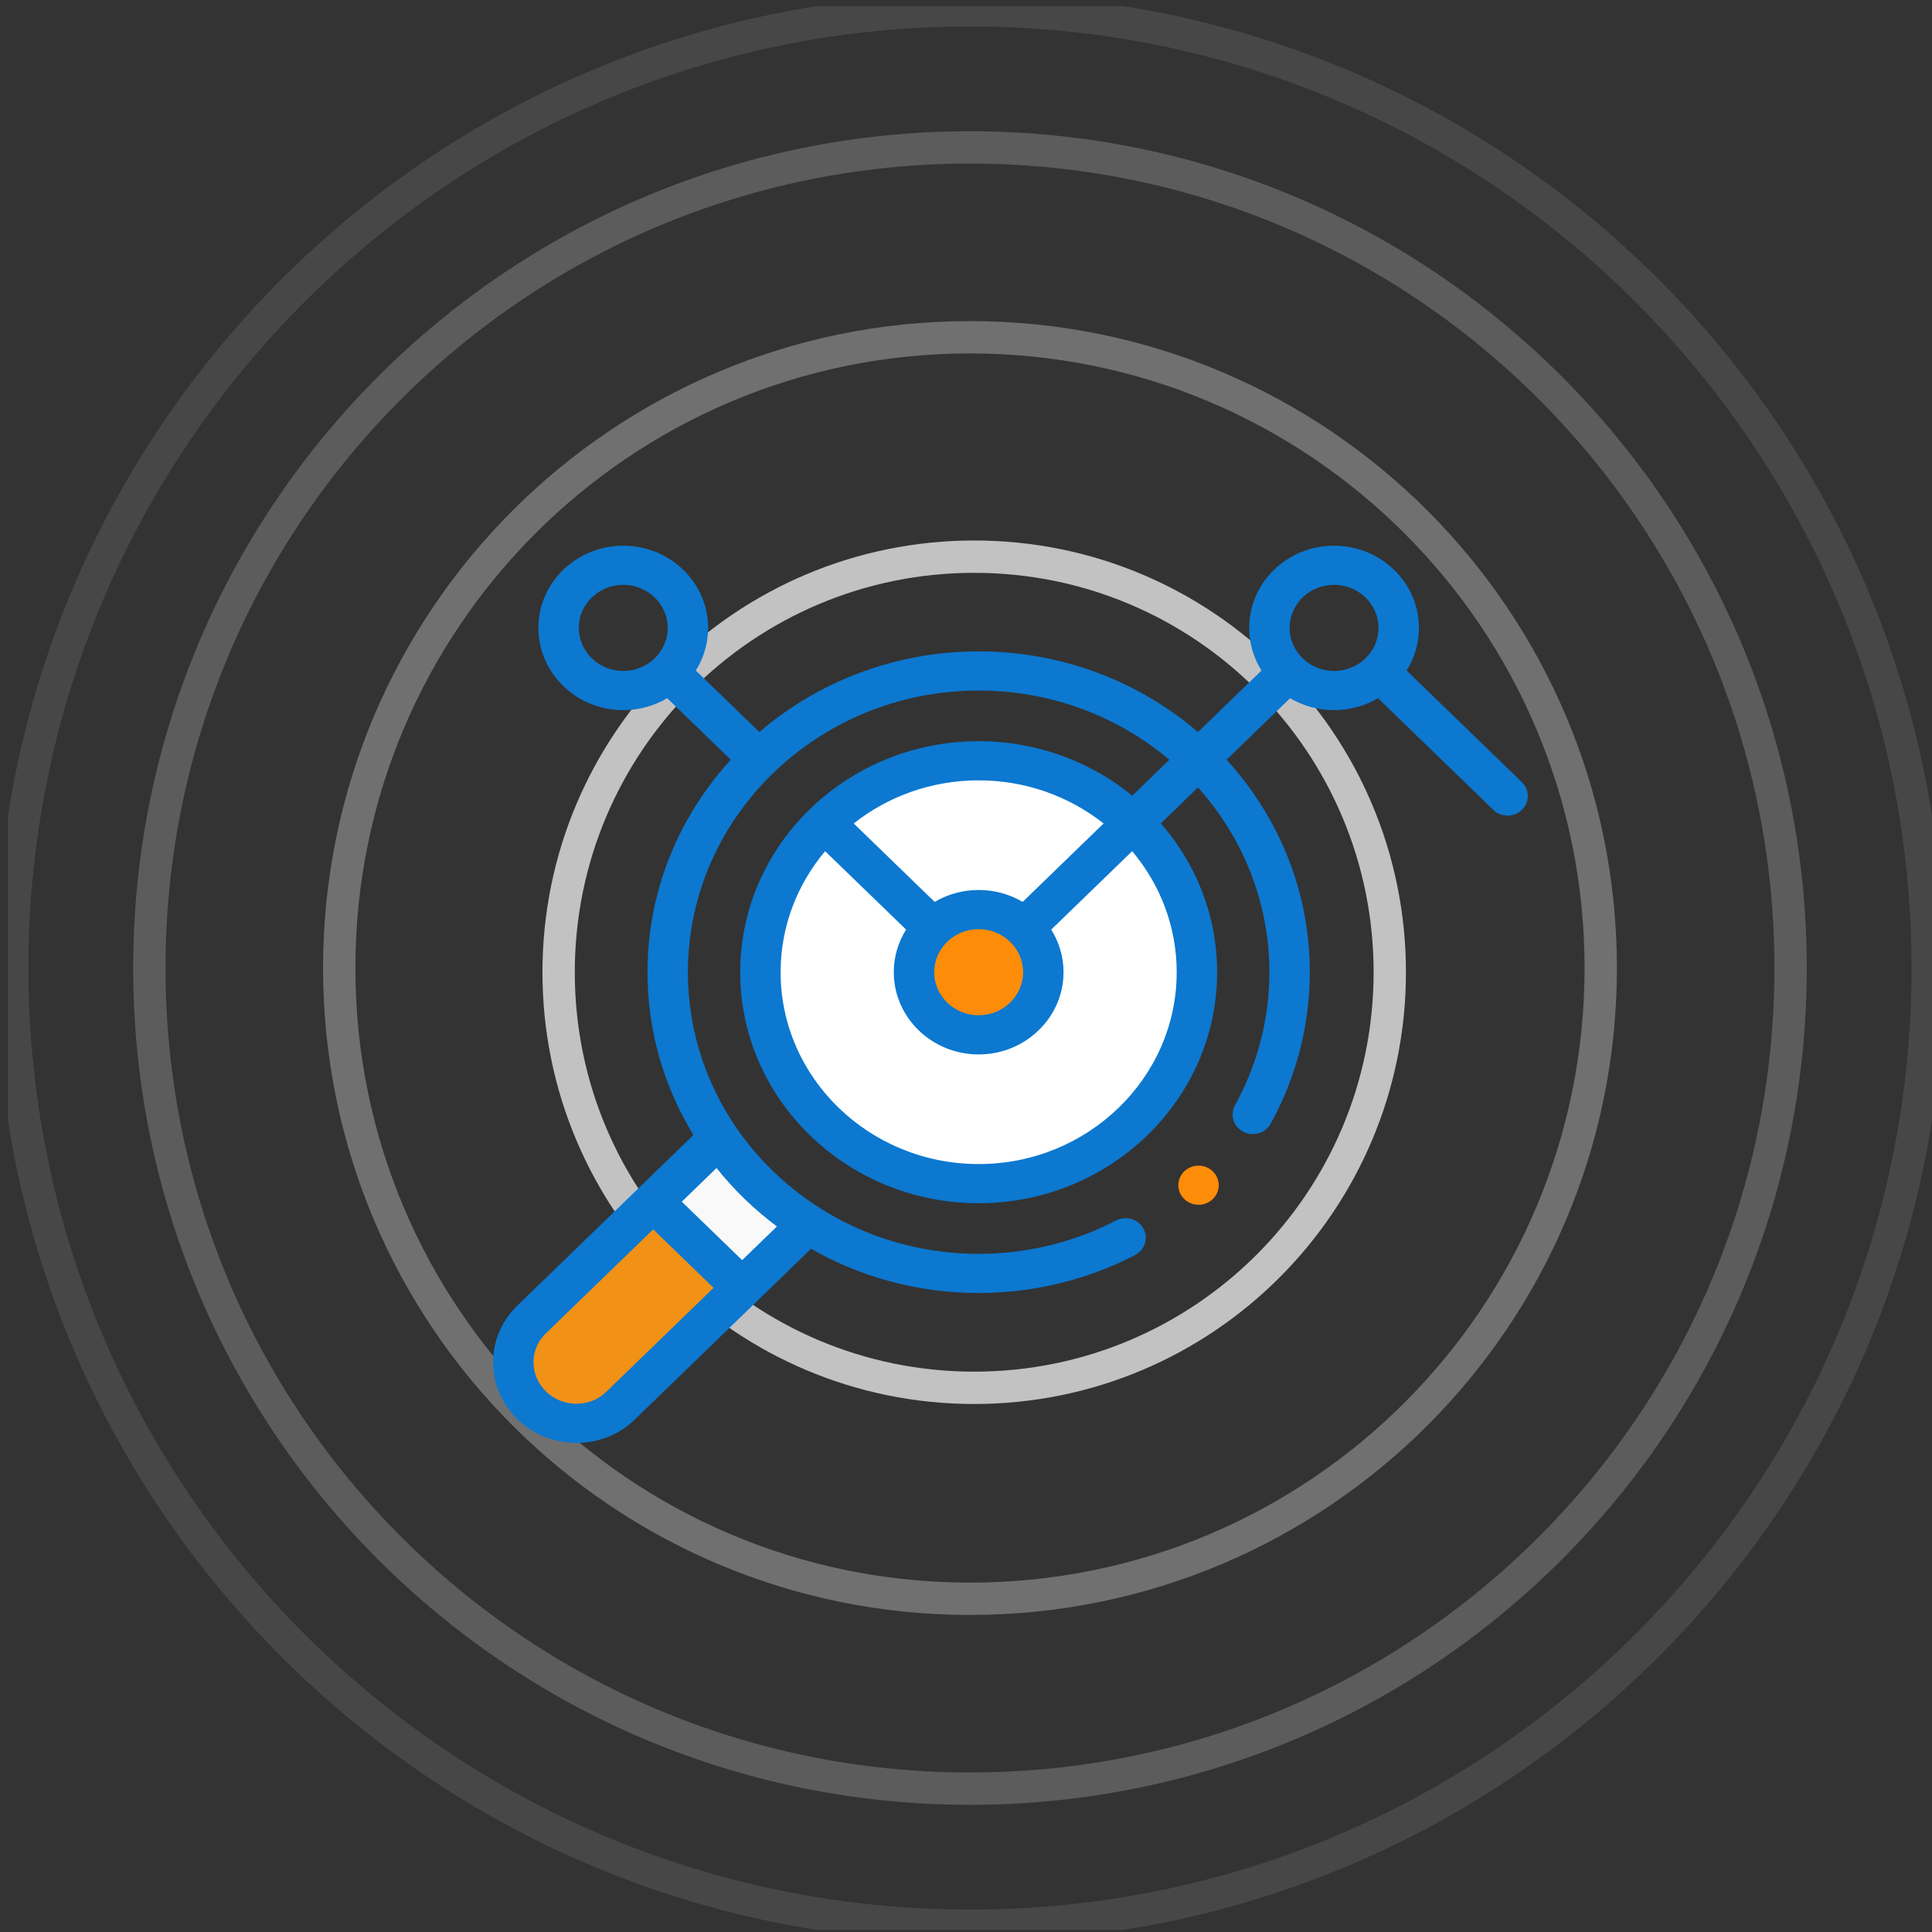 <svg width="239" height="239" viewBox="0 0 239 239" fill="none" xmlns="http://www.w3.org/2000/svg">
<rect x="0" y="0" width="239" height="239" fill="#333333" stroke="none"/>
<g clip-path="url(#clip0)">
<path opacity="0.2" d="M119.993 221.265C176.059 221.265 221.508 175.815 221.508 119.75C221.508 63.685 176.059 18.235 119.993 18.235C63.928 18.235 18.478 63.685 18.478 119.75C18.478 175.815 63.928 221.265 119.993 221.265Z" stroke="url(#paint0_linear)" stroke-width="4"/>
<path opacity="0.3" d="M119.993 197.779C163.087 197.779 198.022 162.844 198.022 119.75C198.022 76.656 163.087 41.721 119.993 41.721C76.899 41.721 41.965 76.656 41.965 119.75C41.965 162.844 76.899 197.779 119.993 197.779Z" stroke="url(#paint1_linear)" stroke-width="4"/>
<path opacity="0.7" d="M120.515 171.682C148.908 171.682 171.925 148.665 171.925 120.272C171.925 91.879 148.908 68.862 120.515 68.862C92.122 68.862 69.105 91.879 69.105 120.272C69.105 148.665 92.122 171.682 120.515 171.682Z" stroke="url(#paint2_linear)" stroke-width="4"/>
<path opacity="0.2" d="M119.993 144.542C133.685 144.542 144.785 133.442 144.785 119.75C144.785 106.058 133.685 94.958 119.993 94.958C106.301 94.958 95.201 106.058 95.201 119.75C95.201 133.442 106.301 144.542 119.993 144.542Z" stroke="url(#paint3_linear)" stroke-width="4"/>
<path opacity="0.1" d="M119.993 238.228C185.427 238.228 238.471 185.184 238.471 119.75C238.471 54.316 185.427 1.272 119.993 1.272C54.559 1.272 1.515 54.316 1.515 119.75C1.515 185.184 54.559 238.228 119.993 238.228Z" stroke="url(#paint4_linear)" stroke-width="4"/>
</g>
<g clip-path="url(#clip1)">
<path d="M88.68 141.025L65.737 163.252C62.74 166.155 62.764 170.929 65.79 173.861C68.816 176.792 73.743 176.815 76.74 173.912L99.684 151.685L88.68 141.025Z" fill="#F19116"/>
<path d="M80.794 148.648L88.668 141.02L99.67 151.678L91.796 159.306L80.794 148.648Z" fill="#F9F9F9"/>
<path d="M121.066 146.422C135.977 146.422 148.065 134.712 148.065 120.267C148.065 105.822 135.977 94.112 121.066 94.112C106.155 94.112 94.067 105.822 94.067 120.267C94.067 134.712 106.155 146.422 121.066 146.422Z" fill="white"/>
<path d="M121.066 128.017C125.484 128.017 129.065 124.547 129.065 120.267C129.065 115.987 125.484 112.518 121.066 112.518C116.648 112.518 113.066 115.987 113.066 120.267C113.066 124.547 116.648 128.017 121.066 128.017Z" fill="#FD8C09"/>
<path d="M188.268 96.761L174.008 82.947C174.974 81.409 175.531 79.604 175.531 77.675C175.531 72.067 170.821 67.504 165.031 67.504C159.242 67.504 154.532 72.067 154.532 77.675C154.532 79.604 155.089 81.409 156.054 82.947L148.197 90.559C140.965 84.354 131.463 80.581 121.066 80.581C110.669 80.581 101.166 84.354 93.934 90.559L86.077 82.947C87.043 81.409 87.599 79.604 87.599 77.675C87.599 72.067 82.889 67.504 77.1 67.504C71.31 67.504 66.6 72.067 66.6 77.675C66.6 83.284 71.31 87.847 77.1 87.847C79.09 87.847 80.953 87.308 82.541 86.372L90.399 93.984C83.994 100.99 80.099 110.195 80.099 120.268C80.099 127.615 82.173 134.502 85.781 140.41L63.969 161.54C59.989 165.395 60.013 171.69 64.022 175.573C65.954 177.445 68.526 178.484 71.264 178.496H71.315C74.042 178.496 76.595 177.477 78.508 175.625L100.332 154.483C106.417 157.957 113.505 159.954 121.065 159.954C127.817 159.954 134.509 158.329 140.42 155.254C141.637 154.621 142.093 153.153 141.44 151.975C140.787 150.796 139.271 150.354 138.055 150.987C132.869 153.685 126.994 155.11 121.065 155.11C101.233 155.11 85.098 139.48 85.098 120.267C85.098 101.055 101.233 85.424 121.065 85.424C130.084 85.424 138.337 88.657 144.657 93.988L140.071 98.431C134.934 94.228 128.3 91.69 121.065 91.69C104.8 91.69 91.566 104.51 91.566 120.267C91.566 136.025 104.8 148.844 121.065 148.844C137.331 148.844 150.564 136.025 150.564 120.267C150.564 113.259 147.945 106.833 143.606 101.856L148.192 97.413C153.695 103.536 157.032 111.531 157.032 120.267C157.032 126.01 155.56 131.702 152.776 136.726C152.123 137.905 152.579 139.373 153.796 140.006C155.012 140.638 156.527 140.196 157.181 139.018C160.355 133.291 162.032 126.807 162.032 120.267C162.032 110.195 158.137 100.99 151.732 93.984L159.59 86.372C161.178 87.307 163.04 87.847 165.031 87.847C167.022 87.847 168.885 87.307 170.472 86.372L184.732 100.185C185.22 100.658 185.86 100.895 186.5 100.895C187.139 100.895 187.779 100.658 188.267 100.185C189.244 99.24 189.244 97.706 188.268 96.761ZM74.972 172.2C73.999 173.143 72.698 173.654 71.288 173.653C69.877 173.646 68.552 173.112 67.558 172.149C65.499 170.154 65.475 166.931 67.505 164.965L80.806 152.079L88.274 159.314L74.972 172.2ZM96.113 151.72L91.809 155.889L84.341 148.654L88.639 144.491C90.8 147.2 93.314 149.631 96.113 151.72ZM71.6 77.675C71.6 74.738 74.067 72.347 77.1 72.347C80.132 72.347 82.6 74.738 82.6 77.675C82.6 80.613 80.132 83.003 77.1 83.003C74.067 83.003 71.6 80.613 71.6 77.675ZM136.523 101.868L126.507 111.571C124.919 110.635 123.056 110.096 121.066 110.096C119.075 110.096 117.212 110.635 115.624 111.571L105.609 101.868C109.828 98.535 115.21 96.534 121.066 96.534C126.922 96.534 132.303 98.536 136.523 101.868ZM121.066 114.939C124.098 114.939 126.565 117.33 126.565 120.267C126.565 123.205 124.098 125.595 121.066 125.595C118.033 125.595 115.566 123.205 115.566 120.267C115.566 117.33 118.033 114.939 121.066 114.939ZM121.066 144.001C107.557 144.001 96.566 133.354 96.566 120.267C96.566 114.594 98.633 109.381 102.073 105.294L112.089 114.996C111.123 116.534 110.566 118.339 110.566 120.267C110.566 125.876 115.276 130.439 121.066 130.439C126.855 130.439 131.565 125.876 131.565 120.267C131.565 118.339 131.008 116.534 130.042 114.996L140.058 105.294C143.498 109.381 145.565 114.595 145.565 120.267C145.565 133.354 134.575 144.001 121.066 144.001ZM159.532 77.675C159.532 74.738 161.999 72.347 165.032 72.347C168.064 72.347 170.531 74.738 170.531 77.675C170.531 80.613 168.064 83.003 165.032 83.003C161.999 83.003 159.532 80.613 159.532 77.675Z" fill="#0C78D0"/>
<path d="M148.266 144.196C147.609 144.196 146.964 144.455 146.499 144.906C146.034 145.356 145.766 145.981 145.766 146.618C145.766 147.255 146.034 147.879 146.499 148.33C146.964 148.78 147.609 149.039 148.266 149.039C148.924 149.039 149.569 148.781 150.034 148.33C150.499 147.879 150.766 147.255 150.766 146.618C150.766 145.981 150.499 145.356 150.034 144.906C149.569 144.455 148.924 144.196 148.266 144.196Z" fill="#FD8C09"/>
</g>
<defs>
<linearGradient id="paint0_linear" x1="28.527" y1="154.642" x2="248.714" y2="43.435" gradientUnits="userSpaceOnUse">
<stop stop-color="white"/>
<stop offset="1" stop-color="white"/>
</linearGradient>
<linearGradient id="paint1_linear" x1="49.689" y1="146.569" x2="218.933" y2="61.092" gradientUnits="userSpaceOnUse">
<stop stop-color="white"/>
<stop offset="1" stop-color="white"/>
</linearGradient>
<linearGradient id="paint2_linear" x1="74.194" y1="137.942" x2="185.703" y2="81.624" gradientUnits="userSpaceOnUse">
<stop stop-color="white"/>
<stop offset="1" stop-color="white"/>
</linearGradient>
<linearGradient id="paint3_linear" x1="97.656" y1="128.271" x2="151.429" y2="101.113" gradientUnits="userSpaceOnUse">
<stop stop-color="white"/>
<stop offset="1" stop-color="white"/>
</linearGradient>
<linearGradient id="paint4_linear" x1="13.244" y1="160.472" x2="270.222" y2="30.683" gradientUnits="userSpaceOnUse">
<stop stop-color="white"/>
<stop offset="1" stop-color="white"/>
</linearGradient>
<clipPath id="clip0">
<rect width="238" height="238" fill="white" transform="translate(0.993 0.75)"/>
</clipPath>
<clipPath id="clip1">
<rect width="128" height="124" fill="white" transform="translate(61 61)"/>
</clipPath>
</defs>
</svg>
